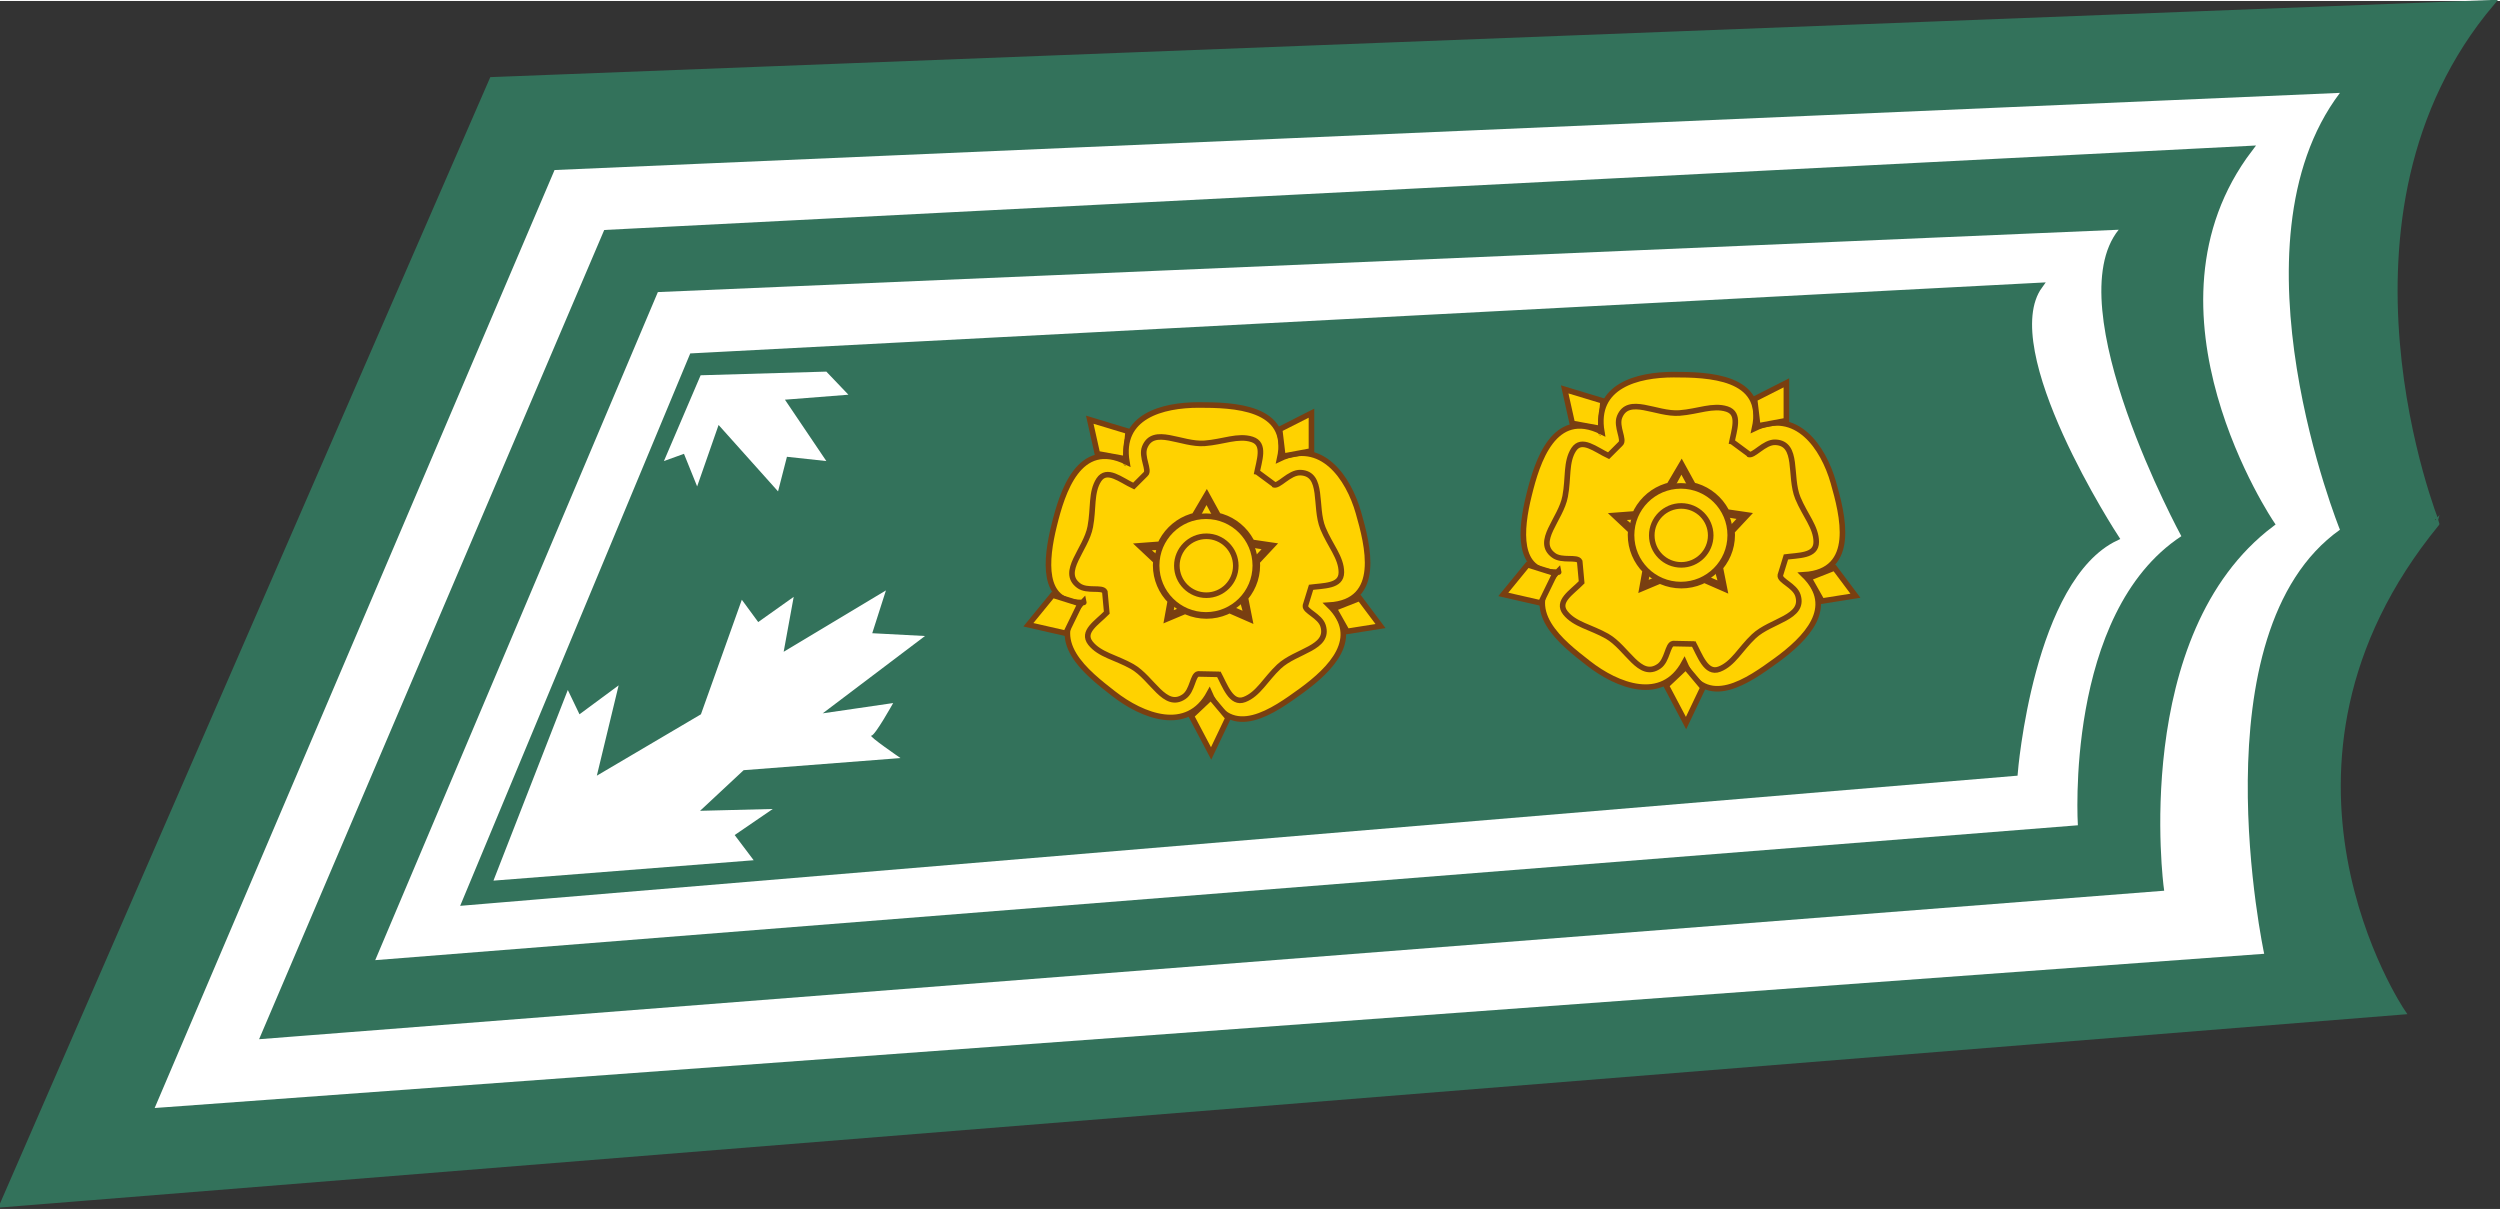 <?xml version="1.0" encoding="UTF-8" standalone="no"?>
<!-- Created with Inkscape (http://www.inkscape.org/) -->
<svg
   xmlns:dc="http://purl.org/dc/elements/1.1/"
   xmlns:cc="http://creativecommons.org/ns#"
   xmlns:rdf="http://www.w3.org/1999/02/22-rdf-syntax-ns#"
   xmlns:svg="http://www.w3.org/2000/svg"
   xmlns="http://www.w3.org/2000/svg"
   xmlns:xlink="http://www.w3.org/1999/xlink"
   xmlns:sodipodi="http://sodipodi.sourceforge.net/DTD/sodipodi-0.dtd"
   xmlns:inkscape="http://www.inkscape.org/namespaces/inkscape"
   version="1.0"
   width="455.08"
   height="220.248"
   viewBox="0 0 28.676 13.856"
   id="Layer_1"
   xml:space="preserve"
   sodipodi:version="0.32"
   inkscape:version="0.46"
   sodipodi:docname="FIN-everstiluutnantti.svg"
   inkscape:output_extension="org.inkscape.output.svg.inkscape"><rect x="0" y="0" width="28.676" height="13.856" fill="#333333" stroke="none"/><sodipodi:namedview
   inkscape:window-height="845"
   inkscape:window-width="1122"
   inkscape:pageshadow="2"
   inkscape:pageopacity="0.0"
   guidetolerance="10.0"
   gridtolerance="10.0"
   objecttolerance="10.0"
   borderopacity="1.0"
   bordercolor="#666666"
   pagecolor="#ffffff"
   id="base"
   showgrid="false"
   inkscape:zoom="1.4459007"
   inkscape:cx="227.53983"
   inkscape:cy="113.0995"
   inkscape:window-x="97"
   inkscape:window-y="37"
   inkscape:current-layer="g3185" /><defs
   id="defs82"><inkscape:perspective
     sodipodi:type="inkscape:persp3d"
     inkscape:vp_x="0 : 110.12377 : 1"
     inkscape:vp_y="0 : 1000 : 0"
     inkscape:vp_z="455.07965 : 110.12377 : 1"
     inkscape:persp3d-origin="227.53983 : 73.415848 : 1"
     id="perspective47" /><inkscape:perspective
     id="perspective73"
     inkscape:persp3d-origin="225.78667 : 73.379471 : 1"
     inkscape:vp_z="451.57333 : 110.06921 : 1"
     inkscape:vp_y="0 : 1000 : 0"
     inkscape:vp_x="0 : 110.06921 : 1"
     sodipodi:type="inkscape:persp3d" /></defs>
<path
   d="M 28.578,0.023 L 5.647,0.907 L 0.034,13.802 L 27.552,11.592 C 27.552,11.592 25.655,8.792 27.948,5.991 C 27.948,5.992 26.523,2.455 28.578,0.023 z "
   style="fill:#33725b"
   id="path3" />
<path
   d="M 28.578,0.023 L 5.647,0.907 L 0.034,13.802 L 27.552,11.592 C 27.552,11.592 25.655,8.792 27.948,5.991 C 27.948,5.992 26.523,2.455 28.578,0.023 z "
   style="fill:none;stroke:#33725b;stroke-width:0.069;stroke-miterlimit:3.864"
   id="path5" />
<path
   d="M 26.84,1.054 L 6.361,1.939 L 1.774,12.698 L 25.971,10.929 C 25.971,10.929 25.18,7.244 26.84,6.065 C 26.84,6.065 25.52,2.802 26.84,1.054"
   style="fill:white"
   id="path7" />
<path
   d="M 25.805,1.696 L 6.954,2.66 L 3.026,11.87 L 24.785,10.174 C 24.785,10.174 24.393,7.249 26.055,5.997 C 26.055,5.997 24.395,3.55 25.805,1.696 z "
   style="fill:#33725b"
   id="path9" />
<path
   d="M 25.805,1.696 L 6.954,2.66 L 3.026,11.87 L 24.785,10.174 C 24.785,10.174 24.393,7.249 26.055,5.997 C 26.055,5.997 24.395,3.55 25.805,1.696 z "
   style="fill:none;stroke:#33725b;stroke-width:0.069;stroke-miterlimit:3.864"
   id="path11" />
<path
   d="M 24.302,2.624 L 7.546,3.339 L 4.304,11.002 L 23.834,9.455 C 23.834,9.455 23.677,7.023 25.021,6.139 C 25.021,6.139 23.59,3.507 24.302,2.624"
   style="fill:white"
   id="path13" />
<path
   d="M 23.395,3.266 L 7.941,4.076 L 5.332,10.34 L 23.11,8.854 C 23.11,8.854 23.288,6.623 24.27,6.157 C 24.27,6.157 22.861,4.003 23.395,3.266 z "
   style="fill:#33725b"
   id="path15" />
<path
   d="M 23.395,3.266 L 7.941,4.076 L 5.332,10.34 L 23.11,8.854 C 23.11,8.854 23.288,6.623 24.27,6.157 C 24.27,6.157 22.861,4.003 23.395,3.266 z "
   style="fill:none;stroke:#33725b;stroke-width:0.069;stroke-miterlimit:3.864"
   id="path17" />
<path
   d="M 6.513,7.903 L 5.66,10.09 L 8.645,9.856 L 8.427,9.567 L 8.864,9.268 L 8.03,9.289 L 8.53,8.823 L 10.329,8.684 C 10.329,8.684 9.954,8.427 9.995,8.427 C 10.037,8.427 10.245,8.053 10.245,8.053 L 9.437,8.171 L 10.61,7.284 L 10.005,7.252 L 10.162,6.761 L 8.989,7.465 L 9.104,6.835 L 8.697,7.124 L 8.509,6.868 L 8.04,8.182 L 6.846,8.886 L 7.096,7.85 L 6.647,8.182 L 6.513,7.903"
   style="fill:white;fill-rule:evenodd"
   id="path19" />
<polyline
   clip-rule="evenodd"
   points="9.499,4.266 8.057,4.308 7.636,5.292 7.866,5.209   8.017,5.583 8.263,4.878 8.945,5.64 9.047,5.243 9.499,5.292 9.024,4.588 9.752,4.531 9.499,4.266 "
   id="polyline21"
   style="fill:white;fill-rule:evenodd"
   transform="translate(-2.04999e-2,-1.47453e-2)" />





















<g
   id="g3185"
   transform="translate(-1.683,14.59)"><g
     id="g21"
     transform="translate(-2.04995e-2,-1.753749e-2)">
	<defs
   id="defs23">
		<path
   id="path3205"
   d="M 20.456,6.471 C 20.456,6.149 20.717,5.886 21.039,5.886 C 21.361,5.886 21.622,6.149 21.622,6.471 C 21.622,6.792 21.361,7.053 21.039,7.053 C 20.717,7.053 20.456,6.792 20.456,6.471" />
	</defs>
	<clipPath
   id="XMLID_5_">
		<path
   id="use27"
   d="M 15.704,6.457 C 15.704,6.103 15.992,5.815 16.348,5.815 C 16.702,5.815 16.991,6.102 16.991,6.457 C 16.991,6.812 16.703,7.101 16.348,7.101 C 15.992,7.101 15.704,6.813 15.704,6.457" />
	</clipPath>
	<path
   id="path3209"
   clip-path="url(#XMLID_5_)"
   style="fill:#ffd200"
   d="M 21.621,6.471 L 21.621,6.471 C 21.621,6.792 21.36,7.053 21.038,7.053 C 20.716,7.053 20.455,6.792 20.455,6.471 C 20.455,6.149 20.716,5.889 21.038,5.889 C 21.36,5.889 21.621,6.148 21.621,6.471 M 21.794,6.497 C 21.794,6.083 21.459,5.748 21.045,5.748 C 20.631,5.748 20.296,6.083 20.296,6.497 C 20.296,6.911 20.631,7.246 21.045,7.246 C 21.459,7.246 21.794,6.911 21.794,6.497" />
	<path
   id="path31"
   clip-path="url(#XMLID_5_)"
   style="fill:#ffdb5d"
   d="M 21.455,6.471 L 21.455,6.471 C 21.455,6.7 21.268,6.887 21.038,6.887 C 20.809,6.887 20.622,6.7 20.622,6.471 C 20.622,6.242 20.809,6.055 21.038,6.055 C 21.269,6.055 21.455,6.241 21.455,6.471 M 21.628,6.467 C 21.628,6.145 21.367,5.884 21.045,5.884 C 20.723,5.884 20.462,6.145 20.462,6.467 C 20.462,6.789 20.723,7.05 21.045,7.05 C 21.367,7.05 21.628,6.789 21.628,6.467" />
	<path
   id="path33"
   clip-path="url(#XMLID_5_)"
   style="fill:#ffe693"
   d="M 21.288,6.471 L 21.288,6.471 C 21.288,6.608 21.176,6.721 21.038,6.721 C 20.9,6.721 20.788,6.608 20.788,6.471 C 20.788,6.333 20.9,6.221 21.038,6.221 C 21.176,6.221 21.288,6.333 21.288,6.471 M 21.431,6.467 C 21.431,6.237 21.245,6.051 21.015,6.051 C 20.786,6.051 20.599,6.237 20.599,6.467 C 20.599,6.697 20.786,6.883 21.015,6.883 C 21.245,6.883 21.431,6.697 21.431,6.467" />
	<path
   id="path35"
   clip-path="url(#XMLID_5_)"
   style="fill:#fff1c7"
   d="M 21.121,6.471 L 21.121,6.471 C 21.121,6.518 21.084,6.555 21.038,6.555 C 20.992,6.555 20.955,6.518 20.955,6.471 C 20.955,6.425 20.992,6.387 21.038,6.387 C 21.084,6.387 21.121,6.425 21.121,6.471 M 21.295,6.467 C 21.295,6.329 21.184,6.217 21.045,6.217 C 20.907,6.217 20.795,6.329 20.795,6.467 C 20.795,6.606 20.907,6.717 21.045,6.717 C 21.184,6.717 21.295,6.605 21.295,6.467" />
	<path
   id="path37"
   clip-path="url(#XMLID_5_)"
   style="fill:#ffffff"
   d="M 21.128,6.467 C 21.128,6.421 21.091,6.384 21.045,6.384 C 20.999,6.384 20.962,6.421 20.962,6.467 C 20.962,6.514 20.999,6.55 21.045,6.55 C 21.091,6.55 21.128,6.514 21.128,6.467" />
</g><g
     id="g79"
     transform="translate(-2.04995e-2,-1.753749e-2)">
	<defs
   id="defs81">
		<path
   id="path3244"
   d="M 12.736,6.771 C 12.736,6.45 12.998,6.189 13.32,6.189 C 13.642,6.189 13.903,6.45 13.903,6.771 C 13.903,7.093 13.642,7.355 13.32,7.355 C 12.998,7.355 12.736,7.094 12.736,6.771" />
	</defs>
	<clipPath
   id="XMLID_6_">
		<use
   xlink:href="#XMLID_3_"
   height="13.844"
   width="28.456"
   y="0"
   x="0"
   id="use85" />
	</clipPath>
	<path
   id="path87"
   clip-path="url(#XMLID_6_)"
   style="fill:#ffd200"
   d="M 13.901,6.773 L 13.901,6.773 C 13.901,7.095 13.639,7.355 13.318,7.355 C 12.997,7.355 12.735,7.095 12.735,6.773 C 12.735,6.452 12.997,6.189 13.318,6.189 C 13.639,6.189 13.901,6.452 13.901,6.773 M 14.054,6.797 C 14.054,6.383 13.719,6.048 13.305,6.048 C 12.892,6.048 12.556,6.383 12.556,6.797 C 12.556,7.211 12.892,7.546 13.305,7.546 C 13.719,7.546 14.054,7.211 14.054,6.797" />
	<path
   id="path89"
   clip-path="url(#XMLID_6_)"
   style="fill:#ffdb5d"
   d="M 13.735,6.773 L 13.735,6.773 C 13.735,7.002 13.547,7.189 13.318,7.189 C 13.089,7.189 12.902,7.002 12.902,6.773 C 12.902,6.543 13.089,6.357 13.318,6.357 C 13.547,6.357 13.735,6.543 13.735,6.773 M 13.888,6.768 C 13.888,6.446 13.627,6.184 13.305,6.184 C 12.984,6.184 12.722,6.446 12.722,6.768 C 12.722,7.089 12.984,7.35 13.305,7.35 C 13.627,7.35 13.888,7.089 13.888,6.768" />
	<path
   id="path91"
   clip-path="url(#XMLID_6_)"
   style="fill:#ffe693"
   d="M 13.568,6.773 L 13.568,6.773 C 13.568,6.911 13.456,7.023 13.318,7.023 C 13.179,7.023 13.069,6.911 13.069,6.773 C 13.069,6.634 13.179,6.523 13.318,6.523 C 13.456,6.523 13.568,6.635 13.568,6.773 M 13.751,6.768 C 13.751,6.538 13.565,6.352 13.335,6.352 C 13.106,6.352 12.919,6.538 12.919,6.768 C 12.919,6.997 13.106,7.184 13.335,7.184 C 13.565,7.184 13.751,6.997 13.751,6.768" />
	<path
   id="path93"
   clip-path="url(#XMLID_6_)"
   style="fill:#fff1c7"
   d="M 13.402,6.773 L 13.402,6.773 C 13.402,6.818 13.364,6.857 13.318,6.857 C 13.272,6.857 13.235,6.818 13.235,6.773 C 13.235,6.726 13.272,6.689 13.318,6.689 C 13.364,6.689 13.402,6.727 13.402,6.773 M 13.585,6.768 C 13.585,6.629 13.473,6.518 13.335,6.518 C 13.197,6.518 13.085,6.629 13.085,6.768 C 13.085,6.905 13.197,7.018 13.335,7.018 C 13.473,7.018 13.585,6.904 13.585,6.768" />
	<path
   id="path95"
   clip-path="url(#XMLID_6_)"
   style="fill:#ffffff"
   d="M 13.388,6.768 C 13.388,6.721 13.352,6.684 13.305,6.684 C 13.259,6.684 13.222,6.721 13.222,6.768 C 13.222,6.813 13.259,6.85 13.305,6.85 C 13.352,6.85 13.388,6.813 13.388,6.768" />
</g><polygon
     id="polygon3270"
     style="fill:#ffd200"
     transform="translate(-5.517,-14.589)"
     points="20.11,5.251 19.787,5.192 19.7,4.802 20.14,4.935 20.11,5.251 " /><polygon
     id="polygon3272"
     style="fill:none;stroke:#793f11;stroke-width:0.064;stroke-miterlimit:3.864"
     transform="translate(-5.517,-14.589)"
     points="20.11,5.251 19.787,5.192 19.7,4.802 20.14,4.935 20.11,5.251 " /><path
     id="path3274"
     style="fill:#ffd200;fill-rule:evenodd"
     d="M 14.073,-7.691 C 13.635,-7.691 13.674,-8.17 13.775,-8.576 C 13.867,-8.95 14.058,-9.576 14.609,-9.3 C 14.519,-9.827 15.016,-9.956 15.435,-9.956 C 15.819,-9.956 16.496,-9.941 16.361,-9.339 C 16.842,-9.571 17.15,-9.123 17.265,-8.72 C 17.37,-8.352 17.543,-7.696 16.927,-7.66 C 17.31,-7.287 16.949,-6.926 16.611,-6.679 C 16.3,-6.454 15.8,-6.087 15.556,-6.653 C 15.302,-6.183 14.786,-6.387 14.456,-6.645 C 14.154,-6.881 13.663,-7.253 14.099,-7.692 C 14.099,-7.691 14.149,-7.691 14.073,-7.691 z" /><path
     id="path3276"
     style="fill:none;stroke:#793f11;stroke-width:0.064;stroke-miterlimit:3.864"
     d="M 14.073,-7.691 C 13.635,-7.691 13.674,-8.17 13.775,-8.576 C 13.867,-8.95 14.058,-9.576 14.609,-9.3 C 14.519,-9.827 15.016,-9.956 15.435,-9.956 C 15.819,-9.956 16.496,-9.941 16.361,-9.339 C 16.842,-9.571 17.15,-9.123 17.265,-8.72 C 17.37,-8.352 17.543,-7.696 16.927,-7.66 C 17.31,-7.287 16.949,-6.926 16.611,-6.679 C 16.3,-6.454 15.8,-6.087 15.556,-6.653 C 15.302,-6.183 14.786,-6.387 14.456,-6.645 C 14.154,-6.881 13.663,-7.253 14.099,-7.692 C 14.099,-7.691 14.149,-7.691 14.073,-7.691 z" /><path
     id="path3278"
     style="fill:none;stroke:#793f11;stroke-width:0.064;stroke-miterlimit:3.864"
     d="M 15.672,-6.866 L 15.427,-6.871 C 15.362,-6.862 15.363,-6.677 15.264,-6.61 C 15.042,-6.459 14.902,-6.823 14.669,-6.956 C 14.483,-7.061 14.297,-7.09 14.191,-7.224 C 14.089,-7.355 14.26,-7.454 14.378,-7.574 L 14.356,-7.814 C 14.327,-7.874 14.152,-7.812 14.056,-7.884 C 13.841,-8.044 14.14,-8.295 14.189,-8.56 C 14.229,-8.769 14.195,-8.955 14.287,-9.097 C 14.379,-9.236 14.536,-9.097 14.687,-9.026 L 14.824,-9.163 C 14.875,-9.206 14.769,-9.359 14.813,-9.471 C 14.913,-9.72 15.233,-9.496 15.501,-9.516 C 15.713,-9.532 15.884,-9.613 16.045,-9.561 C 16.202,-9.51 16.126,-9.321 16.096,-9.157 M 16.726,-7.879 L 16.657,-7.655 C 16.646,-7.591 16.823,-7.538 16.859,-7.423 C 16.938,-7.166 16.549,-7.139 16.353,-6.955 C 16.198,-6.809 16.117,-6.639 15.958,-6.578 C 15.804,-6.518 15.735,-6.737 15.655,-6.884 M 16.097,-9.192 L 16.312,-9.033 M 16.289,-9.043 C 16.347,-9.009 16.47,-9.187 16.602,-9.18 C 16.871,-9.167 16.756,-8.789 16.858,-8.541 C 16.939,-8.344 17.069,-8.206 17.069,-8.037 C 17.069,-7.871 16.866,-7.886 16.7,-7.862 M 15.112,-7.735 L 15.07,-7.503 L 15.303,-7.601 M 14.95,-8.157 L 14.754,-8.341 L 15.019,-8.361 M 15.379,-8.68 L 15.525,-8.928 L 15.665,-8.673 M 15.962,-7.775 L 16.017,-7.498 L 15.763,-7.609 M 16.026,-8.383 L 16.278,-8.346 L 16.105,-8.161 M 14.939,-8.118 C 14.939,-8.44 15.2,-8.703 15.522,-8.703 C 15.844,-8.703 16.105,-8.44 16.105,-8.118 C 16.105,-7.797 15.844,-7.536 15.522,-7.536 C 15.2,-7.536 14.939,-7.797 14.939,-8.118 z" /><polygon
     id="polygon3280"
     style="fill:#ffd200;fill-rule:evenodd"
     transform="translate(-5.517,-14.589)"
     points="21.915,5.221 21.878,4.912 22.243,4.727 22.243,5.16 21.915,5.221 " /><polygon
     id="polygon3282"
     style="fill:none;stroke:#793f11;stroke-width:0.064;stroke-miterlimit:3.864"
     transform="translate(-5.517,-14.589)"
     points="21.915,5.221 21.878,4.912 22.243,4.727 22.243,5.16 21.915,5.221 " /><polygon
     id="polygon3284"
     style="fill:#ffd200"
     transform="translate(-5.517,-14.589)"
     points="19.59,6.913 19.425,7.252 18.996,7.154 19.274,6.814 19.59,6.913 " /><polygon
     id="polygon3286"
     style="fill:none;stroke:#793f11;stroke-width:0.064;stroke-miterlimit:3.864"
     transform="translate(-5.517,-14.589)"
     points="19.59,6.913 19.425,7.252 18.996,7.154 19.274,6.814 19.59,6.913 " /><polygon
     id="polygon3288"
     style="fill:#ffd200"
     transform="translate(-5.517,-14.589)"
     points="22.502,6.966 22.796,6.85 23.035,7.169 22.651,7.23 22.502,6.966 " /><polygon
     id="polygon3290"
     style="fill:none;stroke:#793f11;stroke-width:0.064;stroke-miterlimit:3.864"
     transform="translate(-5.517,-14.589)"
     points="22.502,6.966 22.796,6.85 23.035,7.169 22.651,7.23 22.502,6.966 " /><polygon
     id="polygon3292"
     style="fill:#ffd200"
     transform="translate(-5.517,-14.589)"
     points="21.089,7.988 21.286,8.223 21.092,8.63 20.865,8.2 21.089,7.988 " /><polygon
     id="polygon3294"
     style="fill:none;stroke:#793f11;stroke-width:0.064;stroke-miterlimit:3.864"
     transform="translate(-5.517,-14.589)"
     points="21.089,7.988 21.286,8.223 21.092,8.63 20.865,8.2 21.089,7.988 " /><path
     id="path3296"
     style="fill:none;stroke:#793f11;stroke-width:0.064;stroke-miterlimit:3.864"
     d="M 14.607,-9.278 C 14.606,-9.294 14.602,-9.279 14.6,-9.293" /><polygon
     id="polygon3298"
     style="fill:#ffd200;fill-rule:evenodd"
     transform="translate(-5.517,-14.589)"
     points="21.039,5.713 20.899,5.973 20.569,6.259 20.331,6.273 20.521,6.434 20.654,6.868 20.621,7.037 20.835,6.955 21.264,6.947 21.501,7.049 21.435,6.809 21.554,6.459 21.735,6.266 21.509,6.229 21.159,5.936 21.039,5.713 " /><polygon
     id="polygon3300"
     style="fill:none;stroke:#793f11;stroke-width:0.064;stroke-miterlimit:3.864"
     transform="translate(-5.517,-14.589)"
     points="21.039,5.713 20.899,5.973 20.569,6.259 20.331,6.273 20.521,6.434 20.654,6.868 20.621,7.037 20.835,6.955 21.264,6.947 21.501,7.049 21.435,6.809 21.554,6.459 21.735,6.266 21.509,6.229 21.159,5.936 21.039,5.713 " /><circle
     id="circle3302"
     style="fill:#ffd200"
     transform="translate(-5.517,-14.589)"
     r="0.566"
     cy="6.475"
     cx="21.033"
     sodipodi:cx="21.033001"
     sodipodi:cy="6.4749999"
     sodipodi:rx="0.56599998"
     sodipodi:ry="0.56599998" /><circle
     id="circle3304"
     style="fill:none;stroke:#793f11;stroke-width:0.064;stroke-miterlimit:3.864"
     transform="translate(-5.517,-14.589)"
     r="0.566"
     cy="6.475"
     cx="21.033"
     sodipodi:cx="21.033001"
     sodipodi:cy="6.4749999"
     sodipodi:rx="0.56599998"
     sodipodi:ry="0.56599998" /><circle
     id="circle3306"
     style="fill:#ffd200"
     transform="translate(-5.517,-14.589)"
     r="0.338"
     cy="6.477"
     cx="21.037"
     sodipodi:cx="21.037001"
     sodipodi:cy="6.4770002"
     sodipodi:rx="0.338"
     sodipodi:ry="0.338" /><circle
     id="circle3308"
     style="fill:none;stroke:#793f11;stroke-width:0.064;stroke-miterlimit:3.864"
     transform="translate(-5.517,-14.589)"
     r="0.338"
     cy="6.477"
     cx="21.037"
     sodipodi:cx="21.037001"
     sodipodi:cy="6.4770002"
     sodipodi:rx="0.338"
     sodipodi:ry="0.338" /><polygon
     id="polygon3354"
     style="fill:#ffd200"
     transform="translate(-6.9515288e-2,-14.937)"
     points="20.11,5.251 19.787,5.192 19.7,4.802 20.14,4.935 20.11,5.251 " /><polygon
     id="polygon3356"
     style="fill:none;stroke:#793f11;stroke-width:0.064;stroke-miterlimit:3.864"
     transform="translate(-6.9515288e-2,-14.937)"
     points="20.11,5.251 19.787,5.192 19.7,4.802 20.14,4.935 20.11,5.251 " /><path
     id="path3358"
     style="fill:#ffd200;fill-rule:evenodd"
     d="M 19.52,-8.039 C 19.082,-8.039 19.121,-8.518 19.222,-8.924 C 19.314,-9.298 19.505,-9.924 20.056,-9.648 C 19.966,-10.175 20.463,-10.304 20.882,-10.304 C 21.266,-10.304 21.943,-10.289 21.808,-9.687 C 22.289,-9.919 22.597,-9.471 22.712,-9.068 C 22.817,-8.7 22.99,-8.044 22.374,-8.008 C 22.757,-7.635 22.396,-7.274 22.058,-7.027 C 21.747,-6.802 21.247,-6.435 21.003,-7.001 C 20.749,-6.531 20.233,-6.735 19.903,-6.993 C 19.601,-7.229 19.11,-7.601 19.546,-8.04 C 19.546,-8.039 19.596,-8.039 19.52,-8.039 z" /><path
     id="path3360"
     style="fill:none;stroke:#793f11;stroke-width:0.064;stroke-miterlimit:3.864"
     d="M 19.52,-8.039 C 19.082,-8.039 19.121,-8.518 19.222,-8.924 C 19.314,-9.298 19.505,-9.924 20.056,-9.648 C 19.966,-10.175 20.463,-10.304 20.882,-10.304 C 21.266,-10.304 21.943,-10.289 21.808,-9.687 C 22.289,-9.919 22.597,-9.471 22.712,-9.068 C 22.817,-8.7 22.99,-8.044 22.374,-8.008 C 22.757,-7.635 22.396,-7.274 22.058,-7.027 C 21.747,-6.802 21.247,-6.435 21.003,-7.001 C 20.749,-6.531 20.233,-6.735 19.903,-6.993 C 19.601,-7.229 19.11,-7.601 19.546,-8.04 C 19.546,-8.039 19.596,-8.039 19.52,-8.039 z" /><path
     id="path3362"
     style="fill:none;stroke:#793f11;stroke-width:0.064;stroke-miterlimit:3.864"
     d="M 21.119,-7.214 L 20.874,-7.219 C 20.809,-7.21 20.81,-7.025 20.711,-6.958 C 20.489,-6.807 20.349,-7.171 20.116,-7.304 C 19.93,-7.409 19.744,-7.438 19.638,-7.572 C 19.536,-7.703 19.707,-7.802 19.825,-7.922 L 19.803,-8.162 C 19.774,-8.222 19.599,-8.16 19.503,-8.232 C 19.288,-8.392 19.587,-8.643 19.636,-8.908 C 19.676,-9.117 19.642,-9.303 19.734,-9.445 C 19.826,-9.584 19.983,-9.445 20.134,-9.374 L 20.271,-9.511 C 20.322,-9.554 20.216,-9.707 20.26,-9.819 C 20.36,-10.068 20.68,-9.844 20.948,-9.864 C 21.16,-9.88 21.331,-9.961 21.492,-9.909 C 21.649,-9.858 21.573,-9.669 21.543,-9.505 M 22.173,-8.227 L 22.104,-8.003 C 22.093,-7.939 22.27,-7.886 22.306,-7.771 C 22.385,-7.514 21.996,-7.487 21.8,-7.303 C 21.645,-7.157 21.564,-6.987 21.405,-6.926 C 21.251,-6.866 21.182,-7.085 21.102,-7.232 M 21.544,-9.54 L 21.759,-9.381 M 21.736,-9.391 C 21.794,-9.357 21.917,-9.535 22.049,-9.528 C 22.318,-9.515 22.203,-9.137 22.305,-8.889 C 22.386,-8.692 22.516,-8.554 22.516,-8.385 C 22.516,-8.219 22.313,-8.234 22.147,-8.21 M 20.559,-8.083 L 20.517,-7.851 L 20.75,-7.949 M 20.397,-8.505 L 20.201,-8.689 L 20.466,-8.709 M 20.826,-9.028 L 20.972,-9.276 L 21.112,-9.021 M 21.409,-8.123 L 21.464,-7.846 L 21.21,-7.957 M 21.473,-8.731 L 21.725,-8.694 L 21.552,-8.509 M 20.386,-8.466 C 20.386,-8.788 20.647,-9.051 20.969,-9.051 C 21.291,-9.051 21.552,-8.788 21.552,-8.466 C 21.552,-8.145 21.291,-7.884 20.969,-7.884 C 20.647,-7.884 20.386,-8.145 20.386,-8.466 z" /><polygon
     id="polygon3364"
     style="fill:#ffd200;fill-rule:evenodd"
     transform="translate(-6.9515288e-2,-14.937)"
     points="21.915,5.221 21.878,4.912 22.243,4.727 22.243,5.16 21.915,5.221 " /><polygon
     id="polygon3366"
     style="fill:none;stroke:#793f11;stroke-width:0.064;stroke-miterlimit:3.864"
     transform="translate(-6.9515288e-2,-14.937)"
     points="21.915,5.221 21.878,4.912 22.243,4.727 22.243,5.16 21.915,5.221 " /><polygon
     id="polygon3368"
     style="fill:#ffd200"
     transform="translate(-6.9515288e-2,-14.937)"
     points="19.59,6.913 19.425,7.252 18.996,7.154 19.274,6.814 19.59,6.913 " /><polygon
     id="polygon3370"
     style="fill:none;stroke:#793f11;stroke-width:0.064;stroke-miterlimit:3.864"
     transform="translate(-6.9515288e-2,-14.937)"
     points="19.59,6.913 19.425,7.252 18.996,7.154 19.274,6.814 19.59,6.913 " /><polygon
     id="polygon3372"
     style="fill:#ffd200"
     transform="translate(-6.9515288e-2,-14.937)"
     points="22.502,6.966 22.796,6.85 23.035,7.169 22.651,7.23 22.502,6.966 " /><polygon
     id="polygon3374"
     style="fill:none;stroke:#793f11;stroke-width:0.064;stroke-miterlimit:3.864"
     transform="translate(-6.9515288e-2,-14.937)"
     points="22.502,6.966 22.796,6.85 23.035,7.169 22.651,7.23 22.502,6.966 " /><polygon
     id="polygon3376"
     style="fill:#ffd200"
     transform="translate(-6.9515288e-2,-14.937)"
     points="21.089,7.988 21.286,8.223 21.092,8.63 20.865,8.2 21.089,7.988 " /><polygon
     id="polygon3378"
     style="fill:none;stroke:#793f11;stroke-width:0.064;stroke-miterlimit:3.864"
     transform="translate(-6.9515288e-2,-14.937)"
     points="21.089,7.988 21.286,8.223 21.092,8.63 20.865,8.2 21.089,7.988 " /><path
     id="path3380"
     style="fill:none;stroke:#793f11;stroke-width:0.064;stroke-miterlimit:3.864"
     d="M 20.054,-9.626 C 20.053,-9.642 20.049,-9.627 20.047,-9.641" /><polygon
     id="polygon3382"
     style="fill:#ffd200;fill-rule:evenodd"
     transform="translate(-6.9515288e-2,-14.937)"
     points="21.039,5.713 20.899,5.973 20.569,6.259 20.331,6.273 20.521,6.434 20.654,6.868 20.621,7.037 20.835,6.955 21.264,6.947 21.501,7.049 21.435,6.809 21.554,6.459 21.735,6.266 21.509,6.229 21.159,5.936 21.039,5.713 " /><polygon
     id="polygon3384"
     style="fill:none;stroke:#793f11;stroke-width:0.064;stroke-miterlimit:3.864"
     transform="translate(-6.9515288e-2,-14.937)"
     points="21.039,5.713 20.899,5.973 20.569,6.259 20.331,6.273 20.521,6.434 20.654,6.868 20.621,7.037 20.835,6.955 21.264,6.947 21.501,7.049 21.435,6.809 21.554,6.459 21.735,6.266 21.509,6.229 21.159,5.936 21.039,5.713 " /><circle
     id="circle3386"
     style="fill:#ffd200"
     transform="translate(-6.9515288e-2,-14.937)"
     r="0.566"
     cy="6.475"
     cx="21.033"
     sodipodi:cx="21.033001"
     sodipodi:cy="6.4749999"
     sodipodi:rx="0.56599998"
     sodipodi:ry="0.56599998" /><circle
     id="circle3388"
     style="fill:none;stroke:#793f11;stroke-width:0.064;stroke-miterlimit:3.864"
     transform="translate(-6.9515288e-2,-14.937)"
     r="0.566"
     cy="6.475"
     cx="21.033"
     sodipodi:cx="21.033001"
     sodipodi:cy="6.4749999"
     sodipodi:rx="0.56599998"
     sodipodi:ry="0.56599998" /><circle
     id="circle3390"
     style="fill:#ffd200"
     transform="translate(-6.9515288e-2,-14.937)"
     r="0.338"
     cy="6.477"
     cx="21.037"
     sodipodi:cx="21.037001"
     sodipodi:cy="6.4770002"
     sodipodi:rx="0.338"
     sodipodi:ry="0.338" /><circle
     id="circle3392"
     style="fill:none;stroke:#793f11;stroke-width:0.064;stroke-miterlimit:3.864"
     transform="translate(-6.9515288e-2,-14.937)"
     r="0.338"
     cy="6.477"
     cx="21.037"
     sodipodi:cx="21.037001"
     sodipodi:cy="6.4770002"
     sodipodi:rx="0.338"
     sodipodi:ry="0.338" /></g></svg>